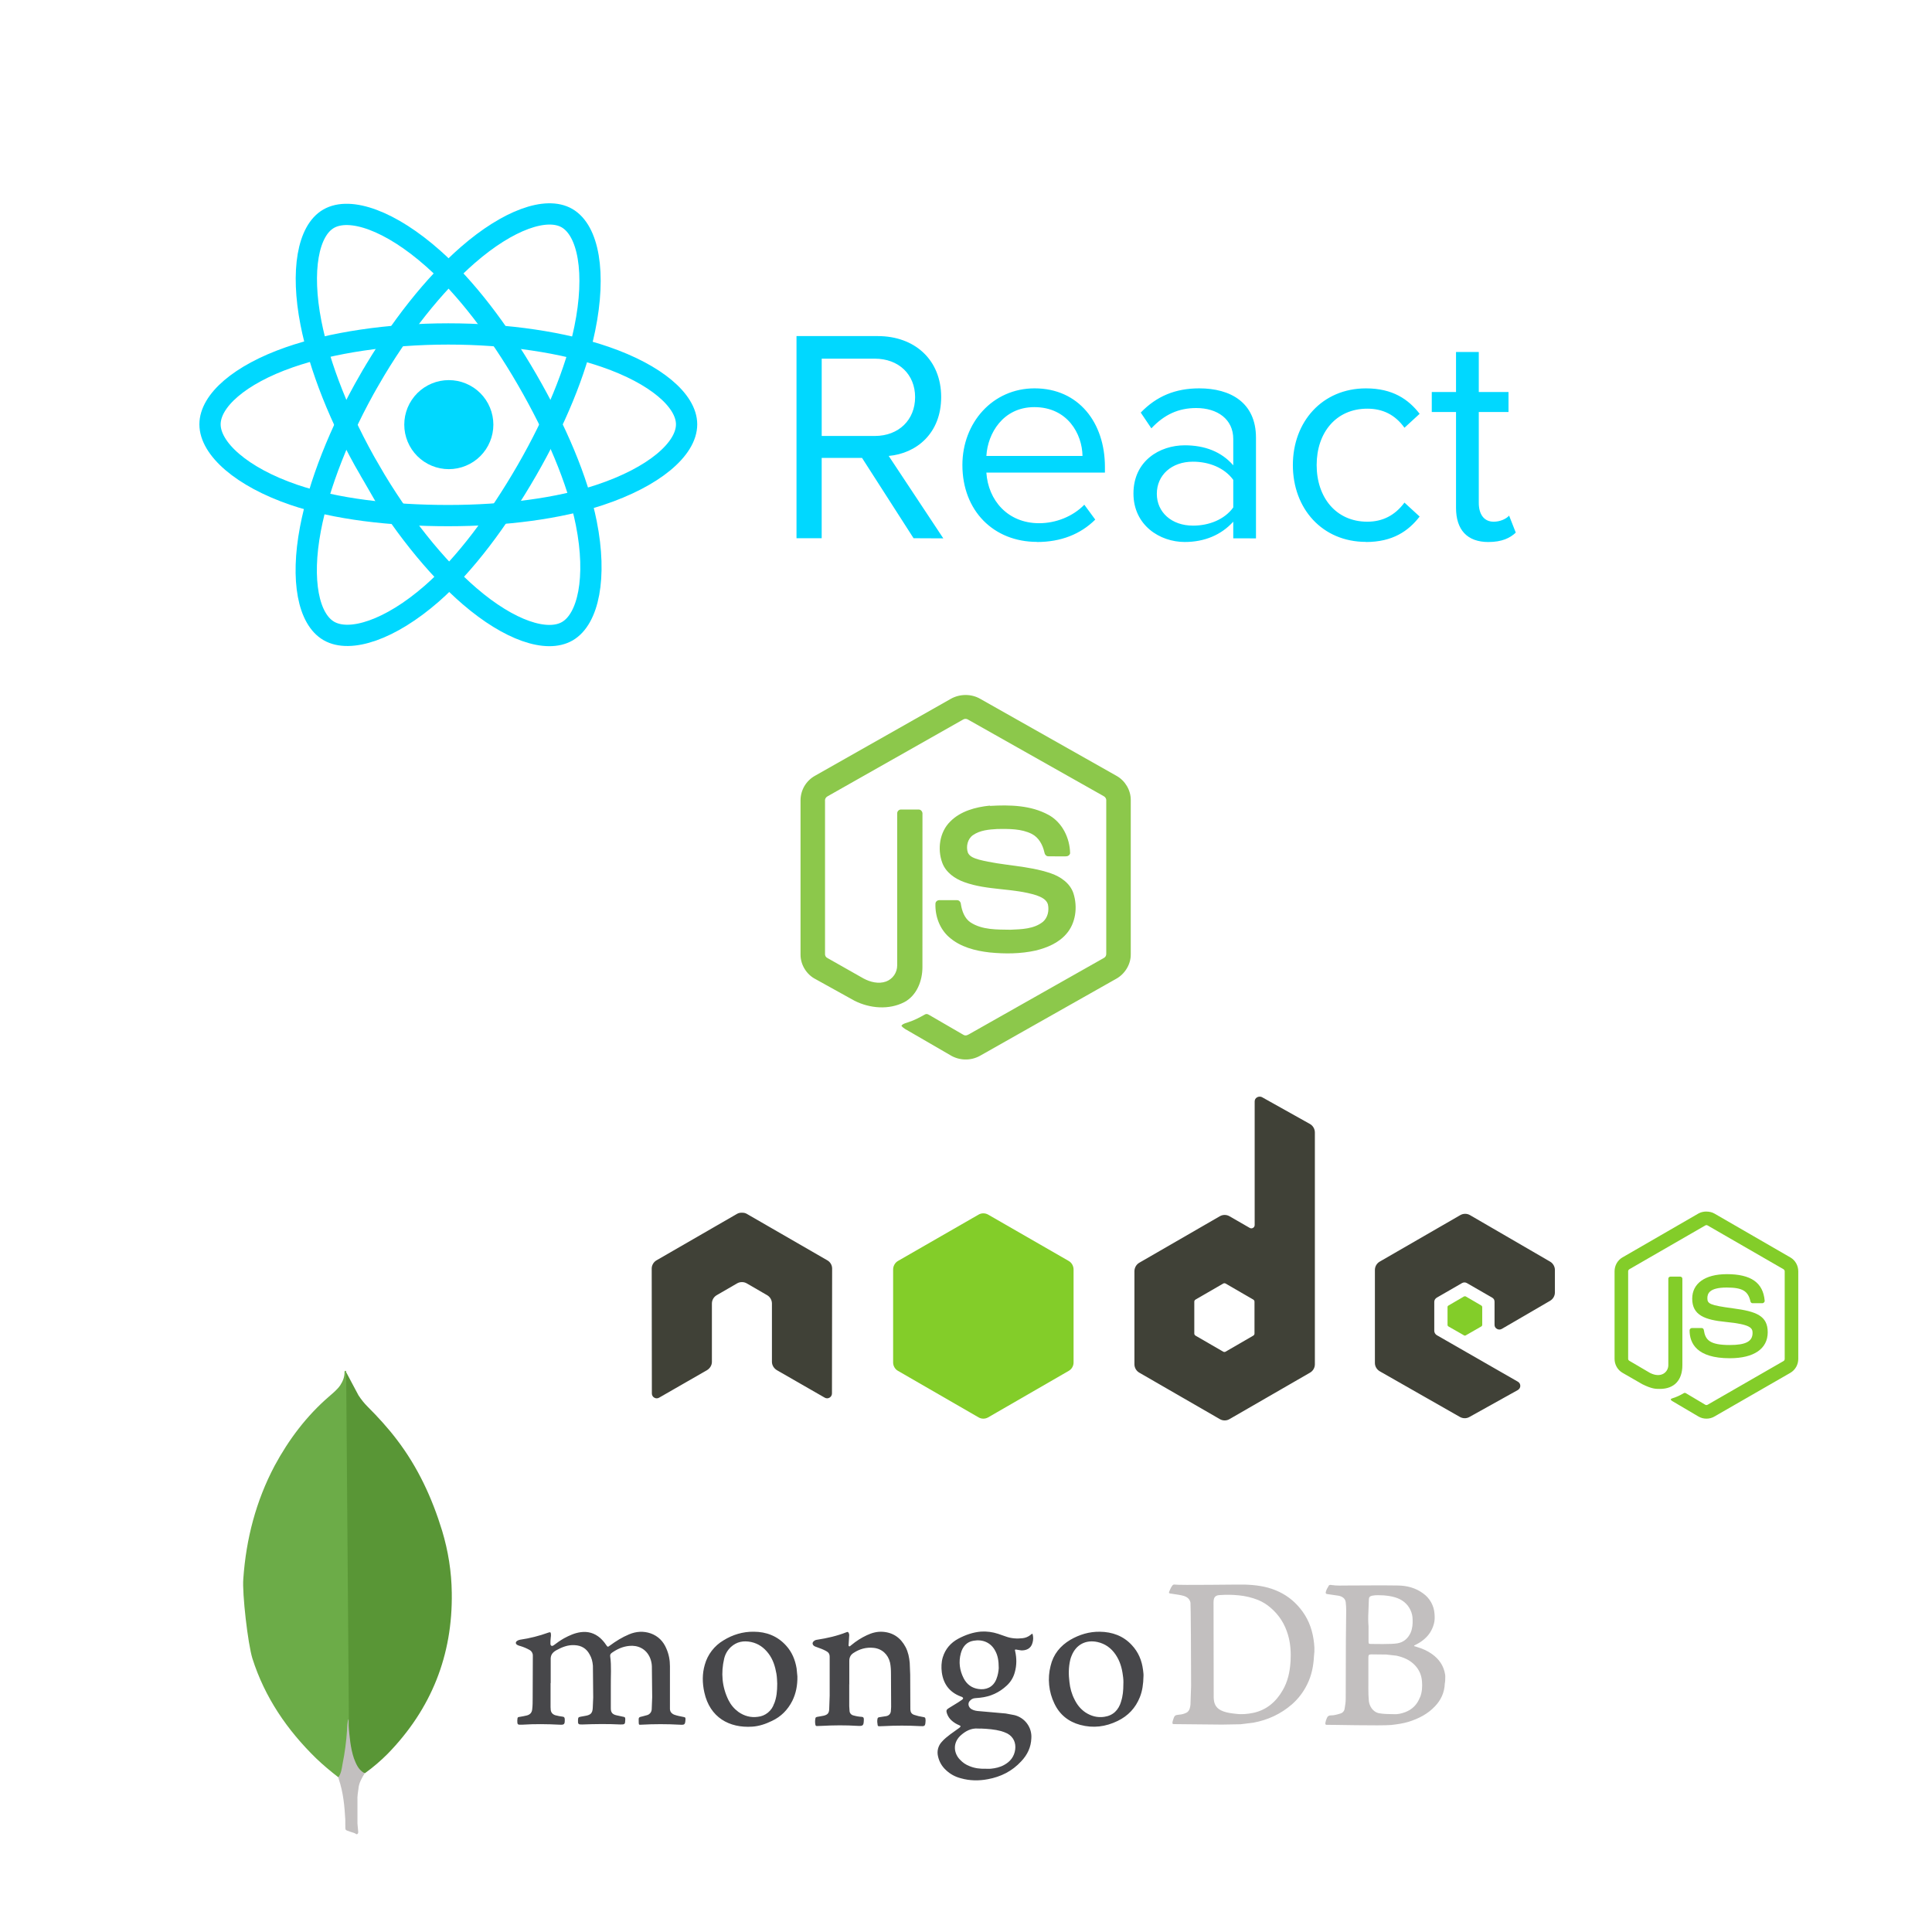 <svg xmlns="http://www.w3.org/2000/svg" xmlns:xlink="http://www.w3.org/1999/xlink" width="500" viewBox="0 0 375 375" height="500" preserveAspectRatio="xMidYMid meet"><defs><clipPath id="83b35a895c"><path d="M 65 333 L 71 333 L 71 355.961 L 65 355.961 Z M 65 333 " clip-rule="nonzero"></path></clipPath><clipPath id="4d3308e0fb"><path d="M 226 307 L 280.758 307 L 280.758 335 L 226 335 Z M 226 307 " clip-rule="nonzero"></path></clipPath><clipPath id="ff28b80c42"><path d="M 313 235 L 350 235 L 350 275.859 L 313 275.859 Z M 313 235 " clip-rule="nonzero"></path></clipPath><clipPath id="a06e8dcd95"><path d="M 126 212.859 L 302 212.859 L 302 275.859 L 126 275.859 Z M 126 212.859 " clip-rule="nonzero"></path></clipPath><clipPath id="b320f46165"><path d="M 173 235 L 288 235 L 288 275.859 L 173 275.859 Z M 173 235 " clip-rule="nonzero"></path></clipPath><clipPath id="7ce9013d73"><path d="M 155.254 134.707 L 219.754 134.707 L 219.754 205.957 L 155.254 205.957 Z M 155.254 134.707 " clip-rule="nonzero"></path></clipPath><clipPath id="493e418209"><path d="M 37.5 41 L 157 41 L 157 124 L 37.5 124 Z M 37.5 41 " clip-rule="nonzero"></path></clipPath><clipPath id="2d4163ecd9"><path d="M 37.5 37.5 L 139 37.5 L 139 127.5 L 37.5 127.5 Z M 37.5 37.5 " clip-rule="nonzero"></path></clipPath></defs><path fill="#599636" d="M 67.168 266.301 L 69.57 270.812 C 70.094 271.629 70.699 272.379 71.387 273.066 C 73.398 275.074 75.316 277.18 77.031 279.438 C 81.105 284.777 83.855 290.707 85.82 297.129 C 87 301.051 87.637 305.066 87.688 309.133 C 87.887 321.285 83.707 331.723 75.262 340.398 C 73.891 341.777 72.418 343.035 70.844 344.172 C 70.008 344.172 69.617 343.512 69.273 342.945 C 68.609 341.848 68.238 340.641 68.043 339.418 C 67.75 337.949 67.551 336.48 67.652 334.957 L 67.652 334.273 C 67.602 334.125 66.867 266.648 67.16 266.305 Z M 67.168 266.301 " fill-opacity="1" fill-rule="nonzero"></path><path fill="#6cac48" d="M 67.168 266.156 C 67.066 265.957 66.969 266.109 66.871 266.203 C 66.918 267.184 66.574 268.066 66.031 268.898 C 65.445 269.734 64.656 270.371 63.871 271.055 C 59.5 274.832 56.066 279.387 53.312 284.484 C 49.68 291.344 47.766 298.695 47.227 306.438 C 46.984 309.234 48.109 319.082 48.996 321.922 C 51.398 329.469 55.723 335.789 61.344 341.277 C 62.719 342.598 64.195 343.828 65.715 345 C 66.156 345 66.207 344.609 66.305 344.316 C 66.496 343.688 66.645 343.051 66.746 342.402 C 67.188 339.953 67.434 337.504 67.727 335.055 L 67.188 266.156 Z M 67.168 266.156 " fill-opacity="1" fill-rule="nonzero"></path><g clip-path="url(#83b35a895c)"><path fill="#c2bfbf" d="M 69.578 347.16 C 69.676 346.035 70.238 345.102 70.805 344.172 C 70.215 343.93 69.773 343.438 69.43 342.895 C 69.133 342.406 68.887 341.797 68.691 341.277 C 68.004 339.223 67.855 337.062 67.66 334.957 L 67.66 333.68 C 67.418 333.879 67.363 335.543 67.363 335.789 C 67.215 338.043 66.922 340.25 66.484 342.402 C 66.336 343.281 66.238 344.168 65.699 344.949 C 65.699 345.051 65.699 345.148 65.746 345.293 C 66.629 347.891 66.875 350.539 67.023 353.234 L 67.023 354.211 C 67.023 355.387 66.977 355.145 67.957 355.531 C 68.352 355.68 68.797 355.73 69.188 356.023 C 69.48 356.023 69.531 355.781 69.531 355.582 L 69.383 353.965 L 69.383 349.457 C 69.332 348.672 69.48 347.887 69.582 347.152 Z M 69.578 347.16 " fill-opacity="1" fill-rule="nonzero"></path></g><path fill="#47474a" d="M 106.863 326.664 L 106.863 331.332 C 106.859 331.516 106.871 331.699 106.895 331.883 C 106.957 332.438 107.297 332.773 107.797 332.93 C 108.262 333.051 108.734 333.145 109.215 333.203 C 109.492 333.234 109.586 333.359 109.617 333.652 C 109.648 334.699 109.555 334.824 108.539 334.758 C 106.172 334.637 103.801 334.605 101.43 334.758 L 101.207 334.758 C 100.469 334.793 100.406 334.727 100.406 333.992 C 100.406 333.867 100.438 333.715 100.438 333.59 C 100.438 333.367 100.59 333.254 100.809 333.254 C 101.301 333.195 101.762 333.07 102.227 332.977 C 102.871 332.824 103.238 332.426 103.301 331.781 C 103.391 331.074 103.391 330.336 103.391 329.629 L 103.422 321.402 C 103.434 321.156 103.379 320.93 103.258 320.719 C 103.133 320.508 102.965 320.348 102.75 320.234 C 102.191 319.922 101.605 319.68 100.992 319.496 C 100.809 319.438 100.621 319.406 100.469 319.312 C 100.02 319.098 100.008 318.699 100.438 318.453 C 100.59 318.363 100.777 318.297 100.961 318.266 C 102.832 317.992 104.656 317.531 106.438 316.887 C 106.805 316.762 106.898 316.797 106.934 317.16 C 106.965 317.387 106.934 317.656 106.898 317.867 C 106.84 318.266 106.84 318.664 106.84 319.035 C 106.84 319.188 106.871 319.344 107.023 319.438 C 107.176 319.527 107.332 319.438 107.473 319.348 C 108.121 318.852 108.766 318.395 109.473 317.996 C 110.488 317.445 111.566 316.953 112.738 316.801 C 114.156 316.617 115.383 316.984 116.465 317.906 C 116.91 318.305 117.301 318.754 117.633 319.258 C 117.941 319.707 117.969 319.715 118.371 319.41 C 119.539 318.547 120.77 317.781 122.094 317.23 C 123.48 316.645 124.895 316.555 126.309 317.043 C 127.754 317.566 128.742 318.578 129.328 319.961 C 129.82 321.066 130.035 322.207 130.035 323.398 L 130.035 331.629 C 130.035 332.18 130.258 332.527 130.805 332.797 C 131.391 333.02 132.035 333.133 132.648 333.258 C 133.051 333.348 133.051 333.348 133.051 333.75 C 132.988 334.762 132.898 334.824 131.91 334.762 C 129.441 334.625 126.969 334.625 124.496 334.762 C 124 334.793 124 334.793 123.973 334.301 L 123.973 334.148 C 123.941 333.316 123.941 333.316 124.746 333.137 L 125.543 332.922 C 125.824 332.855 126.051 332.711 126.23 332.488 C 126.406 332.266 126.496 332.008 126.5 331.723 L 126.59 329.422 L 126.527 323.402 C 126.504 322.863 126.391 322.34 126.191 321.836 C 125.422 319.965 123.73 319.289 122.098 319.473 C 120.863 319.598 119.789 320.086 118.773 320.797 C 118.559 320.949 118.402 321.133 118.434 321.441 C 118.711 323.406 118.527 325.371 118.559 327.336 L 118.559 331.605 C 118.559 332.375 118.867 332.742 119.605 332.926 L 121.023 333.234 C 121.242 333.266 121.363 333.359 121.363 333.602 L 121.363 333.828 C 121.332 334.688 121.273 334.727 120.406 334.719 C 117.945 334.594 115.484 334.629 113.055 334.719 C 112.223 334.75 112.152 334.656 112.191 333.816 C 112.223 333.324 112.281 333.297 112.746 333.203 L 113.758 333.02 C 114.66 332.836 114.992 332.5 115.051 331.547 L 115.141 329.488 L 115.082 323.316 C 115.02 322.547 114.855 321.812 114.434 321.105 C 113.82 319.969 112.859 319.387 111.539 319.324 C 110.219 319.234 109.047 319.723 107.938 320.336 C 107.168 320.785 106.832 321.316 106.891 322.207 L 106.891 326.691 Z M 164.836 326.852 L 164.836 331.18 C 164.844 331.488 164.863 331.797 164.898 332.102 C 164.91 332.312 164.988 332.496 165.125 332.656 C 165.262 332.812 165.43 332.918 165.637 332.961 C 166.168 333.117 166.711 333.211 167.266 333.238 C 167.574 333.27 167.637 333.391 167.668 333.637 L 167.668 333.855 C 167.637 334.93 167.516 335.051 166.469 334.992 C 164.125 334.84 161.789 334.867 159.453 334.992 L 158.551 335.023 C 158.367 335.023 158.324 334.934 158.273 334.809 C 158.184 334.375 158.184 333.945 158.273 333.516 C 158.305 333.332 158.426 333.293 158.613 333.242 C 159.062 333.18 159.445 333.09 159.871 333.016 C 160.641 332.832 160.918 332.523 160.949 331.727 L 161.039 329.148 L 161.039 321.594 C 161.039 321.039 160.824 320.703 160.332 320.457 C 159.777 320.148 159.191 319.934 158.574 319.719 C 158.391 319.656 158.207 319.594 158.055 319.504 C 157.652 319.227 157.602 318.828 157.992 318.52 C 158.172 318.375 158.375 318.293 158.605 318.273 C 160.578 317.965 162.484 317.535 164.332 316.801 C 164.547 316.711 164.641 316.77 164.73 316.953 C 164.824 317.137 164.855 317.352 164.82 317.566 L 164.73 319.008 C 164.73 319.191 164.641 319.457 164.793 319.531 C 164.977 319.652 165.102 319.379 165.254 319.305 C 166.168 318.543 167.16 317.906 168.238 317.402 C 169.195 316.953 170.176 316.664 171.285 316.727 C 173.348 316.852 174.824 317.898 175.777 319.707 C 176.273 320.66 176.484 321.703 176.578 322.777 L 176.668 325.027 L 176.699 331.812 C 176.73 332.332 176.914 332.672 177.438 332.855 C 177.98 333.035 178.535 333.172 179.098 333.258 C 179.594 333.316 179.621 333.41 179.652 333.871 L 179.652 334.023 C 179.594 335.066 179.527 335.098 178.48 335.035 C 176.184 334.91 173.887 334.91 171.59 335.035 C 171.281 335.066 170.977 335.035 170.688 335.066 C 170.504 335.066 170.379 335.035 170.352 334.848 C 170.289 334.449 170.227 334.051 170.32 333.621 C 170.352 333.438 170.445 333.344 170.656 333.312 L 172.078 333.09 C 172.57 332.965 172.848 332.637 172.91 332.188 L 172.969 331.328 L 172.938 324.91 C 172.938 324.176 172.906 323.438 172.754 322.699 C 172.383 321.129 171.184 320.004 169.559 319.848 C 168.137 319.695 166.855 320.062 165.68 320.828 C 165.094 321.195 164.848 321.719 164.848 322.363 L 164.848 327 C 164.848 326.91 164.848 326.91 164.879 326.91 Z M 164.836 326.852 " fill-opacity="1" fill-rule="nonzero"></path><g clip-path="url(#4d3308e0fb)"><path fill="#c2bfbf" d="M 254.953 318.16 C 254.617 315.918 253.785 313.922 252.34 312.172 C 251.059 310.602 249.477 309.434 247.598 308.672 C 245.66 307.871 243.598 307.625 241.504 307.566 C 240.645 307.535 228.891 307.719 228.027 307.566 C 227.812 307.535 227.656 307.598 227.531 307.781 C 227.379 308.004 227.223 308.242 227.133 308.488 C 226.762 309.316 226.762 309.254 227.652 309.375 C 228.391 309.5 229.098 309.559 229.809 309.777 C 230.453 309.992 230.918 310.359 231.07 311.066 C 231.129 311.402 231.191 322.211 231.191 327.25 L 231.07 330.844 C 231.039 331.121 231.008 331.395 230.918 331.641 C 230.793 332.008 230.578 332.316 230.211 332.473 C 229.801 332.664 229.367 332.777 228.918 332.809 C 228.082 332.898 227.961 332.934 227.684 333.855 L 227.594 334.191 C 227.535 334.59 227.562 334.652 227.965 334.652 L 237.164 334.742 L 240.766 334.68 L 243.258 334.375 C 246.09 333.852 248.613 332.684 250.766 330.812 C 252.008 329.719 252.992 328.426 253.719 326.941 C 254.582 325.223 254.953 323.348 255.043 321.445 C 255.199 320.371 255.133 319.266 254.953 318.16 Z M 250.492 322.52 C 250.367 324.484 249.969 326.387 248.953 328.105 C 247.66 330.348 245.816 331.914 243.262 332.465 C 242.152 332.691 241.047 332.801 239.883 332.648 C 239.051 332.559 238.254 332.465 237.484 332.188 C 236.098 331.695 235.605 330.84 235.578 329.492 L 235.547 310.977 C 235.547 309.871 236.039 309.629 236.836 309.598 C 238.039 309.508 239.27 309.535 240.469 309.656 C 241.754 309.781 242.996 310.082 244.195 310.555 C 245.086 310.926 245.898 311.43 246.625 312.062 C 248.289 313.477 249.395 315.25 250.004 317.34 C 250.5 319.031 250.59 320.75 250.5 322.469 Z M 280.527 325.527 C 280.527 325.344 280.527 325.191 280.496 325.008 C 280.219 323.316 279.328 322.027 277.945 321.047 C 277.051 320.402 276.035 319.973 274.988 319.664 C 274.805 319.605 274.652 319.543 274.469 319.512 C 274.5 319.359 274.59 319.328 274.684 319.297 C 275.297 318.988 275.883 318.652 276.406 318.191 C 277.359 317.395 277.98 316.41 278.312 315.211 C 278.496 314.566 278.496 313.922 278.438 313.246 C 278.387 312.445 278.164 311.691 277.77 310.992 C 277.375 310.293 276.848 309.715 276.191 309.254 C 274.77 308.207 273.113 307.777 271.391 307.746 C 268.066 307.688 264.715 307.746 261.391 307.746 C 260.438 307.746 259.484 307.809 258.5 307.656 C 258.312 307.625 258.047 307.566 257.914 307.781 C 257.688 308.18 257.418 308.578 257.328 309.039 C 257.297 309.254 257.359 309.375 257.605 309.406 L 259.727 309.715 C 260.562 309.84 261.148 310.301 261.207 311.035 C 261.266 311.547 261.297 312.059 261.297 312.57 L 261.234 318.312 L 261.203 329.672 C 261.203 330.348 261.113 330.992 260.988 331.668 C 260.957 331.887 260.867 332.078 260.723 332.246 C 260.578 332.414 260.398 332.527 260.188 332.59 C 259.574 332.773 258.988 332.957 258.34 332.957 C 258.164 332.941 258 332.98 257.852 333.078 C 257.699 333.176 257.598 333.309 257.543 333.48 C 257.418 333.754 257.316 334.062 257.266 334.34 C 257.203 334.707 257.297 334.832 257.664 334.789 C 257.941 334.758 268.098 335.004 270.004 334.82 C 271.145 334.695 272.258 334.543 273.391 334.207 C 275.324 333.594 277.113 332.703 278.527 331.195 C 279.699 329.969 280.375 328.492 280.434 326.773 C 280.523 326.375 280.523 325.977 280.523 325.547 Z M 265.605 312.945 L 265.695 310.492 C 265.695 310.031 265.879 309.816 266.34 309.723 C 267.078 309.57 267.816 309.633 268.559 309.66 C 269.297 309.723 270.004 309.812 270.742 310.031 C 272.094 310.43 273.141 311.199 273.758 312.484 C 274.043 313.078 274.184 313.703 274.188 314.359 C 274.219 315.219 274.156 316.051 273.82 316.875 C 273.297 318.012 272.469 318.75 271.266 318.965 C 270.062 319.184 266.648 319.09 266.129 319.09 C 265.664 319.09 265.633 319.027 265.633 318.566 L 265.633 315.676 C 265.559 314.777 265.551 313.875 265.602 312.973 Z M 275.602 329.465 C 275.078 330.848 274.125 331.801 272.773 332.32 C 272.035 332.598 271.293 332.77 270.52 332.719 C 269.566 332.688 268.613 332.719 267.66 332.535 C 266.367 332.258 265.781 331.031 265.691 330.141 C 265.539 328.574 265.629 326.977 265.602 325.809 L 265.602 321.758 C 265.602 321.262 265.66 321.113 266.188 321.113 L 269.078 321.145 L 271.051 321.367 C 272.434 321.676 273.695 322.199 274.68 323.27 C 275.48 324.133 275.914 325.176 276.004 326.312 C 276.094 327.387 276.035 328.43 275.637 329.445 Z M 275.602 329.465 " fill-opacity="1" fill-rule="nonzero"></path></g><path fill="#47474a" d="M 197.426 320.215 L 198.223 320.34 C 199.086 320.371 200.102 320.062 200.41 318.863 C 200.582 318.281 200.582 317.695 200.41 317.113 C 200.223 317.113 200.133 317.266 200.039 317.328 C 199.578 317.695 199.055 317.914 198.5 317.973 C 197.395 318.098 196.285 318.035 195.211 317.637 L 193.699 317.113 C 192.641 316.77 191.551 316.625 190.438 316.688 C 188.867 316.812 187.391 317.332 186.004 318.07 C 184.527 318.867 183.484 320.066 182.988 321.695 C 182.711 322.648 182.68 323.625 182.805 324.609 C 183.113 326.852 184.281 328.418 186.371 329.246 C 186.496 329.281 186.59 329.336 186.711 329.371 C 186.988 329.523 187.02 329.68 186.77 329.895 L 186 330.414 L 184.152 331.551 C 183.691 331.828 183.633 332.047 183.785 332.531 C 183.973 333.117 184.301 333.609 184.77 334.008 C 185.195 334.371 185.664 334.656 186.184 334.867 C 186.523 335.02 186.523 335.094 186.215 335.363 L 184.461 336.621 C 183.875 337.07 183.289 337.52 182.797 338.094 C 182.453 338.465 182.215 338.895 182.082 339.383 C 181.953 339.875 181.945 340.363 182.059 340.859 C 182.293 341.949 182.828 342.871 183.66 343.621 C 184.473 344.371 185.414 344.883 186.488 345.156 C 188.211 345.652 189.996 345.676 191.75 345.34 C 194.273 344.879 196.48 343.766 198.215 341.871 C 199.414 340.613 200.121 339.141 200.184 337.379 C 200.219 336.867 200.16 336.367 200.02 335.879 C 199.875 335.387 199.648 334.938 199.344 334.527 C 199.039 334.117 198.676 333.773 198.246 333.492 C 197.82 333.211 197.359 333.012 196.859 332.895 L 195.199 332.586 L 190.121 332.137 C 189.566 332.105 189.012 332.016 188.551 331.738 C 187.965 331.367 187.812 330.664 188.184 330.203 C 188.461 329.867 188.797 329.648 189.23 329.617 L 190.215 329.527 C 192.215 329.324 193.945 328.539 195.414 327.164 C 196.191 326.445 196.711 325.578 196.98 324.555 C 197.352 323.234 197.352 321.859 197.043 320.508 C 196.953 320.172 196.98 320.141 197.41 320.203 Z M 189.883 335.512 C 190.066 335.543 190.25 335.512 190.438 335.512 C 191.73 335.57 193.051 335.664 194.312 336.004 C 194.727 336.125 195.125 336.281 195.512 336.465 C 196.746 337.141 197.207 338.309 197.051 339.566 C 196.867 340.949 196.098 341.93 194.898 342.578 C 194.098 343.027 193.203 343.223 192.281 343.312 C 191.941 343.344 191.633 343.312 191.297 343.312 C 190.219 343.344 189.172 343.223 188.156 342.793 C 187.449 342.516 186.863 342.117 186.344 341.562 C 185.266 340.488 184.766 338.523 186.375 336.926 C 187.359 336.027 188.469 335.391 189.883 335.512 Z M 193.391 325.93 C 192.742 327.555 191.328 328.047 189.914 327.832 C 188.621 327.648 187.668 326.941 187.055 325.773 C 186.254 324.207 186.039 322.582 186.5 320.891 C 186.84 319.633 187.609 318.68 188.961 318.465 C 190.684 318.156 192.34 318.773 193.207 320.492 C 193.656 321.324 193.855 322.336 193.855 323.777 C 193.824 324.359 193.699 325.16 193.391 325.926 Z M 154.621 323.84 C 154.344 322.18 153.73 320.676 152.59 319.418 C 150.898 317.543 148.746 316.723 146.312 316.715 C 144.191 316.684 142.191 317.297 140.406 318.406 C 139.527 318.93 138.777 319.598 138.152 320.41 C 137.531 321.223 137.082 322.117 136.805 323.102 C 136.281 324.883 136.309 326.699 136.715 328.508 C 137.789 333.359 141.547 335.445 146.035 335.141 C 147.359 335.051 148.621 334.617 149.82 334.035 C 151.605 333.203 152.898 331.883 153.789 330.133 C 154.496 328.691 154.801 327.152 154.773 325.402 L 154.621 323.836 Z M 150.254 330.656 C 150.027 331.363 149.629 331.949 149.055 332.418 C 148.477 332.887 147.82 333.16 147.082 333.234 C 145.73 333.422 144.465 333.082 143.328 332.285 C 142.496 331.672 141.852 330.906 141.391 329.98 C 140.129 327.402 139.914 324.699 140.559 321.938 C 140.77 321.062 141.199 320.316 141.852 319.695 C 142.988 318.648 144.312 318.406 145.789 318.711 C 147.211 319.02 148.281 319.785 149.168 320.953 C 150.055 322.121 150.461 323.473 150.707 324.887 C 150.828 325.594 150.828 326.328 150.859 326.789 C 150.859 328.266 150.734 329.484 150.273 330.66 Z M 221.855 324.086 C 221.629 322.305 220.965 320.68 219.699 319.328 C 218.039 317.516 215.883 316.75 213.484 316.719 C 211.422 316.684 209.516 317.27 207.762 318.281 C 205.793 319.453 204.438 321.105 203.918 323.352 C 203.605 324.574 203.512 325.812 203.641 327.07 C 203.766 328.324 204.105 329.52 204.656 330.656 C 205.668 332.809 207.395 334.188 209.672 334.801 C 212.195 335.477 214.598 335.172 216.934 334.035 C 218.965 333.051 220.41 331.516 221.242 329.426 C 221.734 328.199 221.918 326.879 221.949 325.344 C 221.98 325.066 221.918 324.574 221.859 324.086 Z M 217.609 330.258 C 217.113 331.918 216.07 332.992 214.316 333.238 C 213.023 333.422 211.797 333.113 210.684 332.379 C 209.73 331.734 209.055 330.871 208.562 329.863 C 208.008 328.789 207.699 327.652 207.578 326.484 C 207.395 325.043 207.395 323.629 207.73 322.188 C 207.797 321.898 207.887 321.625 208.008 321.355 C 208.871 319.207 210.777 318.223 213.023 318.715 C 214.531 319.055 215.672 319.887 216.531 321.145 C 217.367 322.371 217.766 323.723 217.949 325.188 C 218.043 325.773 218.074 326.387 218.043 326.906 C 218.043 328.105 217.949 329.211 217.59 330.285 Z M 217.609 330.258 " fill-opacity="1" fill-rule="nonzero"></path><g clip-path="url(#ff28b80c42)"><path fill="#83cd29" d="M 331.215 235.16 C 330.672 235.16 330.145 235.273 329.676 235.535 L 314.922 244.059 C 313.969 244.605 313.387 245.645 313.387 246.75 L 313.387 263.762 C 313.387 264.867 313.969 265.902 314.922 266.457 L 318.777 268.676 C 320.648 269.598 321.34 269.586 322.191 269.586 C 324.961 269.586 326.547 267.902 326.547 264.98 L 326.547 248.195 C 326.547 247.957 326.34 247.789 326.105 247.789 L 324.258 247.789 C 324.023 247.789 323.82 247.961 323.82 248.195 L 323.82 264.988 C 323.82 266.281 322.469 267.586 320.281 266.492 L 316.273 264.141 C 316.133 264.062 316.023 263.922 316.023 263.766 L 316.023 246.754 C 316.023 246.594 316.133 246.43 316.273 246.348 L 331 237.855 C 331.137 237.777 331.301 237.777 331.438 237.855 L 346.16 246.348 C 346.301 246.43 346.41 246.59 346.41 246.754 L 346.41 263.766 C 346.41 263.926 346.328 264.094 346.191 264.172 L 331.438 272.664 C 331.305 272.738 331.133 272.738 331 272.664 L 327.207 270.406 C 327.094 270.34 326.941 270.348 326.832 270.406 C 325.785 271 325.59 271.07 324.609 271.41 C 324.367 271.492 324 271.625 324.734 272.035 L 329.684 274.953 C 330.156 275.227 330.68 275.359 331.219 275.359 C 331.766 275.359 332.281 275.23 332.754 274.953 L 347.508 266.465 C 348.465 265.906 349.043 264.875 349.043 263.77 L 349.043 246.758 C 349.043 245.652 348.465 244.617 347.508 244.066 L 332.754 235.543 C 332.293 235.281 331.762 235.168 331.219 235.168 Z M 335.16 247.316 C 330.957 247.316 328.457 249.105 328.457 252.078 C 328.457 255.301 330.941 256.188 334.973 256.586 C 339.797 257.059 340.172 257.77 340.172 258.719 C 340.172 260.367 338.859 261.066 335.754 261.066 C 331.855 261.066 331 260.094 330.711 258.152 C 330.68 257.941 330.52 257.773 330.305 257.773 L 328.391 257.773 C 328.27 257.777 328.168 257.82 328.082 257.906 C 327.996 257.992 327.953 258.094 327.949 258.215 C 327.949 260.695 329.301 263.633 335.75 263.633 C 340.422 263.633 343.113 261.805 343.113 258.59 C 343.113 255.41 340.938 254.551 336.41 253.953 C 331.836 253.344 331.398 253.051 331.398 251.977 C 331.398 251.094 331.766 249.91 335.156 249.91 C 338.184 249.91 339.301 250.562 339.762 252.605 C 339.801 252.797 339.969 252.953 340.168 252.953 L 342.086 252.953 C 342.203 252.953 342.316 252.879 342.398 252.797 C 342.477 252.707 342.535 252.605 342.523 252.484 C 342.227 248.969 339.883 247.312 335.16 247.312 Z M 335.16 247.316 " fill-opacity="1" fill-rule="nonzero"></path></g><g clip-path="url(#a06e8dcd95)"><path fill="#404137" d="M 244.469 212.859 C 244.301 212.863 244.145 212.902 244 212.988 C 243.688 213.168 243.531 213.441 243.531 213.801 L 243.531 237.766 C 243.531 238 243.422 238.211 243.219 238.328 C 242.996 238.457 242.777 238.457 242.559 238.328 L 238.645 236.074 C 238.352 235.906 238.039 235.82 237.703 235.82 C 237.367 235.82 237.055 235.906 236.762 236.074 L 221.133 245.098 C 220.547 245.434 220.191 246.082 220.191 246.758 L 220.191 264.801 C 220.191 265.137 220.277 265.449 220.445 265.742 C 220.613 266.031 220.84 266.262 221.133 266.43 L 236.766 275.449 C 237.055 275.621 237.367 275.703 237.703 275.703 C 238.039 275.703 238.352 275.621 238.645 275.449 L 254.277 266.43 C 254.566 266.262 254.797 266.031 254.965 265.742 C 255.133 265.449 255.215 265.137 255.215 264.801 L 255.215 219.816 C 255.215 219.133 254.844 218.488 254.246 218.156 L 244.941 212.953 C 244.793 212.871 244.633 212.855 244.469 212.859 Z M 143.91 235.383 C 143.613 235.398 143.332 235.449 143.066 235.605 L 127.434 244.625 C 127.145 244.793 126.914 245.023 126.746 245.312 C 126.578 245.605 126.492 245.918 126.496 246.254 L 126.527 270.473 C 126.527 270.809 126.699 271.121 126.996 271.285 C 127.289 271.461 127.648 271.461 127.938 271.285 L 137.211 265.961 C 137.797 265.609 138.18 265.004 138.18 264.332 L 138.18 253.02 C 138.18 252.348 138.535 251.727 139.121 251.391 L 143.066 249.105 C 143.359 248.938 143.672 248.852 144.008 248.855 C 144.344 248.852 144.656 248.938 144.949 249.105 L 148.895 251.391 C 149.477 251.727 149.832 252.344 149.832 253.02 L 149.832 264.328 C 149.832 265 150.223 265.613 150.805 265.957 L 160.074 271.281 C 160.367 271.457 160.727 271.457 161.016 271.281 C 161.305 271.117 161.484 270.805 161.484 270.469 L 161.516 246.254 C 161.52 245.918 161.438 245.602 161.27 245.312 C 161.098 245.02 160.871 244.789 160.578 244.625 L 144.945 235.605 C 144.684 235.449 144.402 235.398 144.102 235.387 L 143.914 235.387 Z M 284.379 235.605 C 284.043 235.602 283.73 235.688 283.438 235.855 L 267.805 244.879 C 267.223 245.215 266.867 245.832 266.867 246.504 L 266.867 264.551 C 266.867 265.227 267.246 265.844 267.836 266.18 L 283.344 275.016 C 283.914 275.344 284.613 275.367 285.191 275.047 L 294.59 269.816 C 294.887 269.648 295.09 269.34 295.09 269 C 295.09 268.66 294.914 268.355 294.621 268.188 L 278.895 259.164 C 278.598 258.996 278.391 258.656 278.391 258.32 L 278.391 252.676 C 278.391 252.34 278.602 252.031 278.895 251.863 L 283.781 249.043 C 284.07 248.875 284.43 248.875 284.719 249.043 L 289.617 251.863 C 289.934 252.043 290.09 252.312 290.09 252.676 L 290.09 257.125 C 290.086 257.488 290.242 257.758 290.559 257.938 C 290.852 258.105 291.207 258.109 291.5 257.938 L 300.863 252.488 C 301.445 252.148 301.805 251.531 301.805 250.859 L 301.805 246.504 C 301.805 246.168 301.719 245.855 301.551 245.566 C 301.383 245.273 301.156 245.043 300.863 244.875 L 285.328 235.855 C 285.035 235.688 284.723 235.602 284.387 235.602 Z M 237.637 249.074 C 237.727 249.074 237.812 249.094 237.891 249.137 L 243.246 252.238 C 243.391 252.324 243.496 252.477 243.496 252.645 L 243.496 258.848 C 243.496 259.016 243.391 259.172 243.246 259.254 L 237.891 262.355 C 237.742 262.441 237.566 262.441 237.418 262.355 L 232.062 259.254 C 231.918 259.172 231.812 259.016 231.812 258.848 L 231.812 252.648 C 231.812 252.48 231.918 252.324 232.062 252.242 L 237.418 249.141 C 237.492 249.098 237.559 249.078 237.637 249.078 Z M 237.637 249.074 " fill-opacity="1" fill-rule="nonzero"></path></g><g clip-path="url(#b320f46165)"><path fill="#83cd29" d="M 190.867 235.508 C 190.531 235.508 190.219 235.594 189.93 235.762 L 174.297 244.75 C 173.711 245.09 173.355 245.738 173.355 246.41 L 173.355 264.457 C 173.355 264.793 173.441 265.105 173.609 265.395 C 173.777 265.688 174.004 265.918 174.297 266.082 L 189.93 275.105 C 190.219 275.273 190.531 275.359 190.867 275.359 C 191.203 275.359 191.516 275.273 191.809 275.105 L 207.441 266.082 C 207.73 265.914 207.961 265.688 208.129 265.395 C 208.297 265.105 208.379 264.789 208.379 264.453 L 208.379 246.414 C 208.379 245.738 208.023 245.09 207.438 244.754 L 191.809 235.762 C 191.516 235.594 191.203 235.508 190.867 235.512 Z M 284.348 251.613 C 284.285 251.613 284.215 251.613 284.16 251.641 L 281.152 253.398 C 281.027 253.465 280.965 253.57 280.965 253.711 L 280.965 257.156 C 280.965 257.285 281.039 257.402 281.152 257.469 L 284.16 259.191 C 284.273 259.262 284.387 259.262 284.504 259.191 L 287.512 257.469 C 287.621 257.406 287.699 257.285 287.699 257.156 L 287.699 253.711 C 287.699 253.582 287.621 253.461 287.512 253.395 L 284.504 251.641 C 284.449 251.609 284.41 251.609 284.348 251.609 Z M 284.348 251.613 " fill-opacity="1" fill-rule="nonzero"></path></g><g clip-path="url(#7ce9013d73)"><path fill="#8cc84b" d="M 184.527 135.656 C 186.301 134.648 188.559 134.645 190.285 135.656 L 216.734 150.602 C 218.391 151.531 219.496 153.379 219.48 155.293 L 219.48 185.258 C 219.492 187.246 218.277 189.137 216.531 190.051 L 190.223 204.926 C 189.773 205.176 189.297 205.363 188.801 205.484 C 188.301 205.605 187.793 205.66 187.277 205.645 C 186.766 205.629 186.262 205.551 185.77 205.398 C 185.277 205.25 184.816 205.039 184.379 204.766 L 176.484 200.191 C 175.945 199.871 175.34 199.617 174.961 199.094 C 175.297 198.641 175.895 198.582 176.383 198.383 C 177.48 198.031 178.484 197.496 179.496 196.926 C 179.75 196.75 180.062 196.816 180.309 196.977 L 187.039 200.879 C 187.52 201.156 188.008 200.789 188.418 200.559 L 214.25 185.945 C 214.57 185.789 214.746 185.453 214.723 185.102 L 214.723 155.426 C 214.758 155.027 214.527 154.66 214.168 154.5 L 187.926 139.688 C 187.77 139.582 187.598 139.527 187.41 139.527 C 187.223 139.527 187.051 139.578 186.895 139.688 L 160.691 154.527 C 160.336 154.691 160.094 155.051 160.137 155.449 L 160.137 185.125 C 160.105 185.477 160.293 185.809 160.613 185.957 L 167.613 189.922 C 168.93 190.629 170.543 191.031 171.992 190.508 C 172.309 190.391 172.602 190.223 172.867 190.016 C 173.137 189.805 173.363 189.562 173.559 189.281 C 173.75 189.004 173.895 188.699 173.996 188.375 C 174.094 188.051 174.145 187.719 174.145 187.383 L 174.148 157.883 C 174.121 157.445 174.531 157.082 174.953 157.129 L 178.32 157.129 C 178.762 157.117 179.109 157.586 179.051 158.027 L 179.043 187.711 C 179.047 190.348 177.965 193.215 175.531 194.512 C 172.535 196.062 168.828 195.738 165.863 194.246 L 158.332 190.07 C 156.562 189.184 155.371 187.266 155.383 185.277 L 155.383 155.312 C 155.387 154.824 155.457 154.348 155.586 153.879 C 155.719 153.41 155.906 152.965 156.156 152.547 C 156.406 152.129 156.707 151.754 157.059 151.414 C 157.406 151.078 157.797 150.793 158.223 150.559 Z M 192.156 156.426 C 195.98 156.203 200.074 156.281 203.516 158.168 C 206.18 159.617 207.656 162.652 207.707 165.621 C 207.629 166.023 207.215 166.242 206.832 166.215 C 205.727 166.211 204.613 166.23 203.5 166.207 C 203.031 166.227 202.758 165.789 202.699 165.375 C 202.379 163.953 201.605 162.547 200.273 161.863 C 198.227 160.836 195.852 160.887 193.621 160.906 C 191.992 160.996 190.238 161.137 188.859 162.094 C 187.797 162.824 187.477 164.316 187.855 165.473 C 188.211 166.324 189.191 166.598 189.992 166.848 C 194.602 168.059 199.484 167.961 204.008 169.527 C 205.879 170.176 207.711 171.438 208.355 173.402 C 209.191 176.035 208.824 179.184 206.957 181.293 C 205.445 183.035 203.238 183.957 201.035 184.496 C 198.105 185.148 195.066 185.164 192.094 184.871 C 189.297 184.555 186.387 183.816 184.227 181.906 C 182.379 180.301 181.48 177.797 181.57 175.383 C 181.59 174.973 181.996 174.688 182.387 174.723 L 185.711 174.723 C 186.156 174.691 186.484 175.078 186.508 175.5 C 186.715 176.832 187.219 178.273 188.398 179.051 C 190.672 180.52 193.52 180.418 196.121 180.461 C 198.277 180.363 200.695 180.336 202.453 178.906 C 203.383 178.094 203.656 176.73 203.406 175.559 C 203.133 174.57 202.078 174.109 201.191 173.785 C 196.641 172.34 191.703 172.863 187.195 171.23 C 185.367 170.582 183.598 169.359 182.895 167.473 C 181.914 164.809 182.363 161.508 184.43 159.469 C 186.422 157.438 189.348 156.652 192.113 156.371 Z M 192.156 156.426 " fill-opacity="1" fill-rule="nonzero"></path></g><path fill="#00d8ff" d="M 95.762 82.422 C 95.762 82.988 95.707 83.551 95.594 84.105 C 95.484 84.664 95.32 85.203 95.102 85.727 C 94.887 86.25 94.621 86.75 94.305 87.223 C 93.988 87.691 93.629 88.129 93.23 88.531 C 92.828 88.934 92.391 89.289 91.918 89.605 C 91.445 89.922 90.949 90.188 90.422 90.402 C 89.898 90.621 89.359 90.785 88.801 90.895 C 88.246 91.008 87.684 91.062 87.113 91.062 C 86.547 91.062 85.984 91.008 85.426 90.895 C 84.871 90.785 84.332 90.621 83.805 90.402 C 83.281 90.188 82.781 89.922 82.312 89.605 C 81.84 89.289 81.402 88.934 81 88.531 C 80.598 88.129 80.242 87.691 79.926 87.223 C 79.609 86.75 79.344 86.25 79.125 85.727 C 78.91 85.203 78.746 84.664 78.633 84.105 C 78.523 83.551 78.469 82.988 78.469 82.422 C 78.469 81.852 78.523 81.293 78.633 80.734 C 78.746 80.18 78.91 79.637 79.125 79.113 C 79.344 78.59 79.609 78.09 79.926 77.621 C 80.242 77.148 80.598 76.711 81 76.309 C 81.402 75.91 81.84 75.551 82.312 75.234 C 82.781 74.922 83.281 74.656 83.805 74.438 C 84.332 74.219 84.871 74.055 85.426 73.945 C 85.984 73.836 86.547 73.781 87.113 73.781 C 87.684 73.781 88.246 73.836 88.801 73.945 C 89.359 74.055 89.898 74.219 90.422 74.438 C 90.949 74.656 91.445 74.922 91.918 75.234 C 92.391 75.551 92.828 75.91 93.23 76.309 C 93.629 76.711 93.988 77.148 94.305 77.621 C 94.621 78.09 94.887 78.59 95.102 79.113 C 95.32 79.637 95.484 80.18 95.594 80.734 C 95.707 81.293 95.762 81.852 95.762 82.422 Z M 95.762 82.422 " fill-opacity="1" fill-rule="nonzero"></path><g clip-path="url(#493e418209)"><path stroke-linecap="butt" transform="matrix(0.172, 0, 0, 0.172, 40.659, 41.49)" fill="none" stroke-linejoin="miter" d="M 269.523 135.629 C 336.88 135.629 399.454 145.291 446.64 161.529 C 503.481 181.1 538.428 210.764 538.428 237.638 C 538.428 265.624 501.396 297.124 440.362 317.354 C 394.196 332.639 333.48 340.622 269.523 340.622 C 203.979 340.622 141.903 333.138 95.239 317.195 C 36.177 297.011 0.617 265.079 0.617 237.638 C 0.617 210.991 34.001 181.554 90.026 162.005 C 137.393 145.495 201.509 135.629 269.523 135.629 Z M 269.523 135.629 " stroke="#00d8ff" stroke-width="24" stroke-opacity="1" stroke-miterlimit="4"></path></g><g clip-path="url(#2d4163ecd9)"><path stroke-linecap="butt" transform="matrix(0.172, 0, 0, 0.172, 40.659, 41.49)" fill="none" stroke-linejoin="miter" d="M 180.749 186.929 C 214.382 128.576 254.021 79.205 291.665 46.434 C 337.015 6.973 380.167 -8.471 403.42 4.932 C 427.671 18.925 436.464 66.754 423.5 129.733 C 413.687 177.358 390.253 233.942 358.319 289.346 C 325.57 346.133 288.062 396.162 250.939 428.616 C 203.957 469.664 158.538 484.541 134.764 470.821 C 111.67 457.531 102.854 413.897 113.936 355.59 C 123.274 306.309 146.753 245.848 180.726 186.929 Z M 180.749 186.929 " stroke="#00d8ff" stroke-width="24" stroke-opacity="1" stroke-miterlimit="4"></path><path stroke-linecap="butt" transform="matrix(0.172, 0, 0, 0.172, 40.659, 41.49)" fill="none" stroke-linejoin="miter" d="M 180.817 289.482 C 147.071 231.197 124.09 172.21 114.503 123.224 C 102.967 64.237 111.126 19.129 134.379 5.658 C 158.606 -8.358 204.433 7.903 252.525 50.607 C 288.878 82.879 326.205 131.434 358.229 186.77 C 391.069 243.512 415.704 300.98 425.268 349.354 C 437.393 410.563 427.58 457.327 403.828 471.093 C 380.757 484.428 338.557 470.299 293.569 431.586 C 255.562 398.884 214.903 348.333 180.817 289.459 Z M 180.817 289.482 " stroke="#00d8ff" stroke-width="24" stroke-opacity="1" stroke-miterlimit="4"></path></g><path fill="#00d8ff" d="M 183.094 104.496 L 172.496 88.496 C 177.852 88.023 182.68 84.145 182.68 77.059 C 182.68 69.852 177.559 65.234 170.375 65.234 L 154.602 65.234 L 154.602 104.469 L 159.488 104.469 L 159.488 88.879 L 167.32 88.879 L 177.324 104.469 Z M 169.793 84.617 L 159.492 84.617 L 159.492 69.617 L 169.793 69.617 C 174.445 69.617 177.621 72.676 177.621 77.086 C 177.621 81.5 174.441 84.621 169.793 84.621 Z M 201.281 105.203 C 205.934 105.203 209.758 103.672 212.586 100.852 L 210.465 97.965 C 208.227 100.262 204.934 101.555 201.695 101.555 C 195.574 101.555 191.805 97.082 191.453 91.734 L 214.465 91.734 L 214.465 90.613 C 214.465 82.086 209.402 75.379 200.809 75.379 C 192.684 75.379 186.801 82.027 186.801 90.262 C 186.801 99.145 192.863 105.18 201.281 105.18 Z M 210.113 88.496 L 191.457 88.496 C 191.691 84.145 194.691 79.023 200.754 79.023 C 207.23 79.023 210.055 84.258 210.113 88.496 Z M 243.785 104.496 L 243.785 84.965 C 243.785 78.086 238.785 75.379 232.777 75.379 C 228.125 75.379 224.48 76.906 221.418 80.082 L 223.48 83.141 C 226.008 80.438 228.777 79.199 232.191 79.199 C 236.312 79.199 239.375 81.375 239.375 85.199 L 239.375 90.316 C 237.078 87.668 233.84 86.434 229.953 86.434 C 225.129 86.434 220.004 89.434 220.004 95.785 C 220.004 101.961 225.125 105.199 229.953 105.199 C 233.781 105.199 237.02 103.848 239.375 101.258 L 239.375 104.492 Z M 231.543 102.023 C 227.426 102.023 224.539 99.438 224.539 95.848 C 224.539 92.199 227.426 89.613 231.543 89.613 C 234.664 89.613 237.664 90.789 239.375 93.145 L 239.375 98.496 C 237.668 100.848 234.664 102.027 231.543 102.027 Z M 265.129 105.203 C 270.309 105.203 273.371 103.082 275.551 100.262 L 272.605 97.555 C 270.723 100.086 268.309 101.262 265.391 101.262 C 259.328 101.262 255.562 96.555 255.562 90.262 C 255.562 83.969 259.332 79.324 265.391 79.324 C 268.336 79.324 270.746 80.441 272.605 83.027 L 275.551 80.32 C 273.371 77.496 270.309 75.383 265.129 75.383 C 256.652 75.383 250.945 81.855 250.945 90.266 C 250.945 98.734 256.652 105.18 265.129 105.18 Z M 288.914 105.203 C 291.5 105.203 293.094 104.438 294.211 103.379 L 292.918 100.086 C 292.328 100.73 291.176 101.262 289.918 101.262 C 287.977 101.262 287.031 99.73 287.031 97.613 L 287.031 79.965 L 292.801 79.965 L 292.801 76.086 L 287.031 76.086 L 287.031 68.32 L 282.613 68.32 L 282.613 76.086 L 277.906 76.086 L 277.906 79.969 L 282.613 79.969 L 282.613 98.559 C 282.613 102.793 284.734 105.207 288.914 105.207 Z M 288.914 105.203 " fill-opacity="1" fill-rule="evenodd"></path></svg>